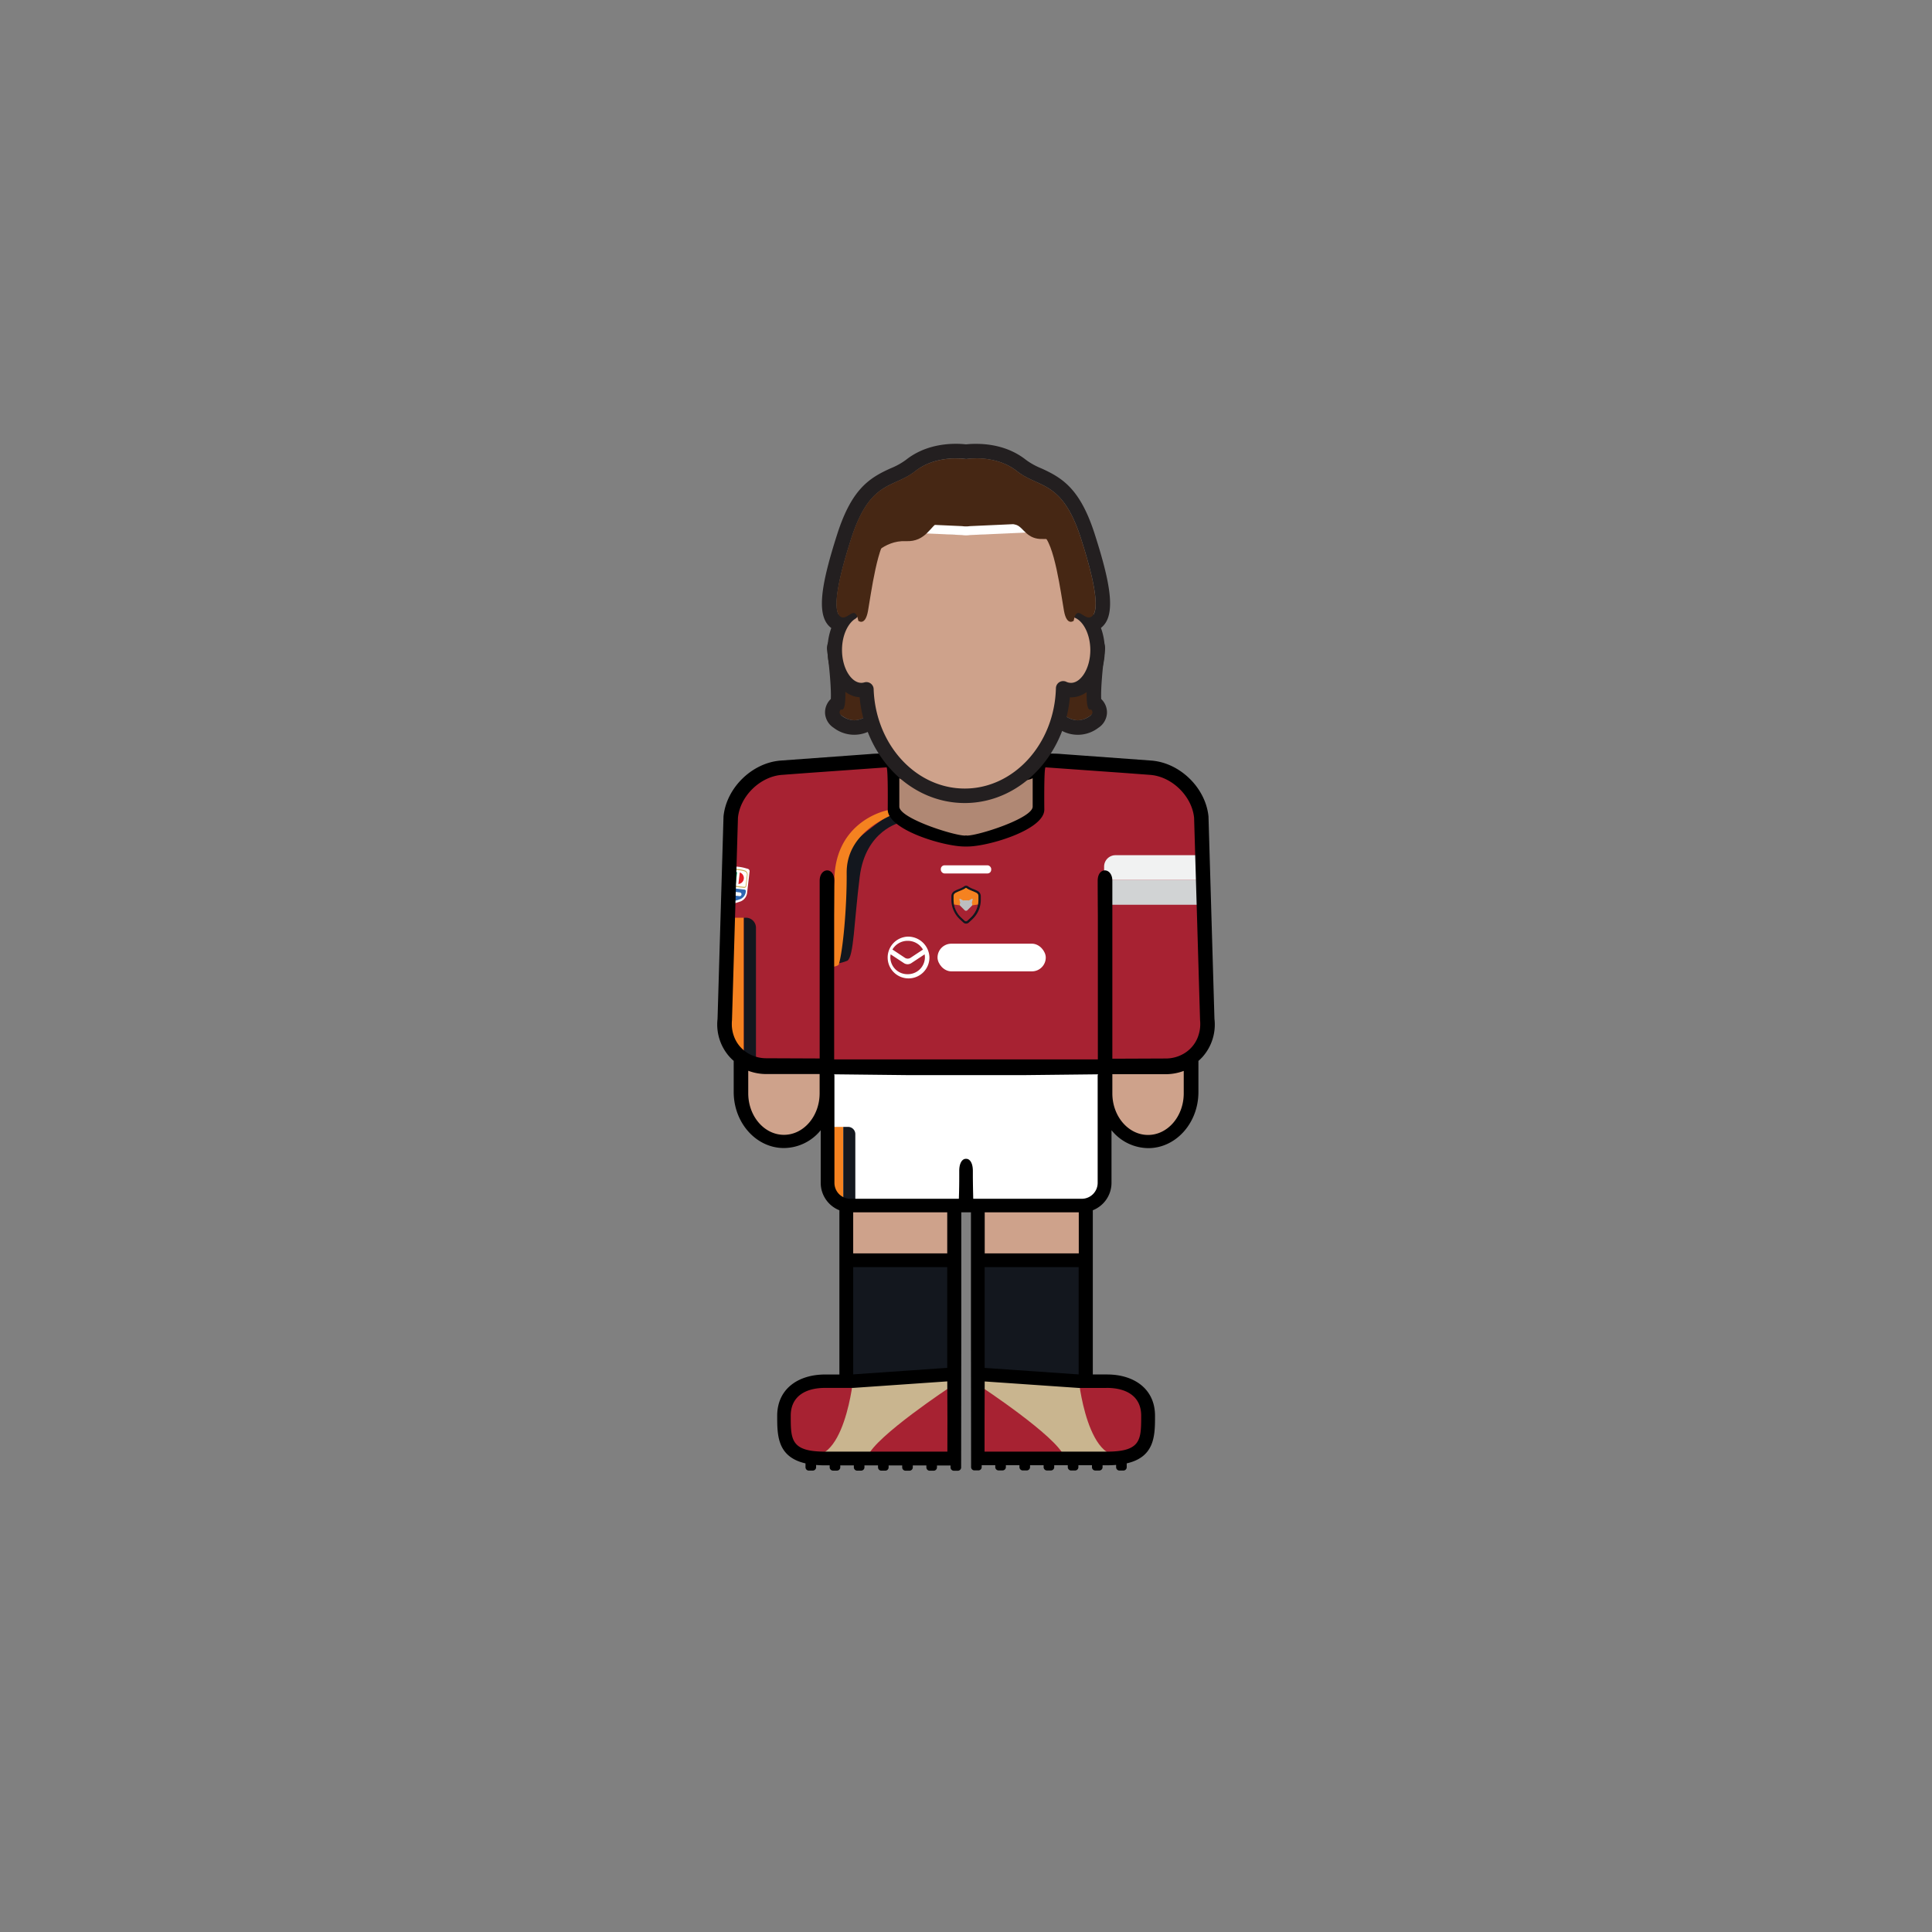 <svg id="player" xmlns="http://www.w3.org/2000/svg" viewBox="0 0 800 800"><rect x="0" y="0" width="800" height="800" fill="#808080" stroke="none"/><defs><style>.cls-1{fill:#cea28b}.cls-2{fill:#c9b58f}.cls-3{fill:#a72232}.cls-4{fill:#13171e}.cls-5{fill:#fff}.cls-6{fill:#f58220}.cls-15{fill:#462714}.cls-16{fill:#231f20}</style></defs><g id="skin"><path id="arm-left" class="cls-1" d="M305.93 382h36.78v72.4a18.39 18.39 0 01-18.39 18.39 18.39 18.39 0 01-18.39-18.39V382z"/><path id="arm-right" class="cls-1" d="M457.19 382H494v72.4a18.39 18.39 0 01-18.39 18.39 18.39 18.39 0 01-18.39-18.39V382h-.03z"/><path id="leg-left" class="cls-1" d="M349.88 492.02h45.67v45.67h-45.67z"/><path id="leg-right" class="cls-1" d="M404.78 492.02h45.67v45.67h-45.67z"/></g><g id="boots"><path id="left" class="cls-2" d="M395.54 570.04h-22.83l-22.83 1.97h-12.5l-7.5 2.53-5.25 8.5v9.83l1.91 4.17 3.84 4.05 6.33 1.95h58.83v-33z"/><path id="right" class="cls-2" d="M404.67 570.04h22.83l22.83 1.97h12.5l7.5 2.53 5.25 8.5v9.83l-1.91 4.17-3.84 4.05-6.33 1.95h-58.83v-33z"/><path class="cls-3" d="M353.17 572s-4.87 44.38-25.37 26.63c0 0-6-15.62-.87-19.87s26.24-6.76 26.24-6.76zm40.63 2.12s-31.25 20.59-34.5 28.88h36.25v-28.88zm52.95-2.12s4.88 44.38 25.38 26.63c0 0 6-15.62.88-19.87S446.75 572 446.75 572zm-40.62 2.12s31.25 20.58 34.5 28.92h-36.25v-28.92z" id="details"/></g><g id="socks"><path id="left-2" data-name="left" class="cls-4" d="M349.88 522h45.67v48.04h-45.67z"/><path id="right-2" data-name="right" class="cls-4" d="M404.38 522h45.67v48.04h-45.67z"/></g><g id="shorts"><path id="shorts-2" data-name="shorts" class="cls-5" d="M341.67 442.54h116.49v47a9.95 9.95 0 01-9.95 9.95h-96.6a9.95 9.95 0 01-9.95-9.95v-47h.01z"/><path class="cls-6" d="M344.14 466.62h5v31h-1.88a3.14 3.14 0 01-3.14-3.14v-27.86h.02z"/><path class="cls-4" d="M349.17 466.62h2a3 3 0 013 3V499h-5v-32.38z"/></g><g id="shirt"><path id="shirt-2" data-name="shirt" class="cls-3" d="M369.5 314.8l-48.29 2.99-11.36 6.25-6.83 10.1-1.93 98.78 11.16 7.16 29.96 1.13h147.21l10.96-12.79-3.4-92.71-6.83-11.84-9.77-6.08-49.84-2.99-1 21.24-6.5 6.5-11.16 3.48-11.88 2.02-15.46-3.17-11-5.66-3.66-3.84-.38-20.57z"/><path class="cls-4" d="M372.73 340.62S358.42 343.75 356 363s-2.44 33.06-5.12 34.81c0 0-6.69 2.81-7.75 0 0 0 2.13-38.25 7.06-45.12s20.69-17.06 20.69-17.06z"/><path class="cls-6" d="M371.27 336.59c.47-.21-1.51-1.52-2-1.45-6.55.93-23.71 7.48-23.77 29.56l-3.19 35.49c0 .82 4.75 0 5-.81 1.67-5.27 3.39-23.38 3.28-37.86-.14-16.05 15.41-22.62 20.68-24.93zM303 380h5v57.62h-.74a4.29 4.29 0 01-4.29-4.29V380h.03z"/><path class="cls-4" d="M308 380h.87a4.16 4.16 0 014.16 4.16v56h-5V380H308z"/><g id="logo-serie-a"><path class="cls-5" d="M306.64 373.27l-2 .64a.88.88 0 01-.73-.09l-1.79-1.08a4.38 4.38 0 01-1.82-4.29l1-8.6a1.07 1.07 0 01.93-1h1.37a16.07 16.07 0 014.79.56l1.32.36a1.07 1.07 0 01.67 1.2l-1 8.6a4.38 4.38 0 01-2.74 3.7z"/><path d="M305.87 360.3a13.72 13.72 0 012 .39l.53.15a1.38 1.38 0 01.86 1.54l-.51 4.35a.52.52 0 01-.52.51l-6.29-.74a.52.52 0 01-.39-.61l.51-4.35a1.38 1.38 0 011.2-1.3h.55a13.72 13.72 0 012.05.08m0-.41a14 14 0 00-2.1-.09h-.55a1.77 1.77 0 00-1.54 1.68l-.51 4.35a.91.91 0 00.68 1.07l6.29.74a.91.91 0 00.91-.88l.51-4.35a1.77 1.77 0 00-1.11-2l-.53-.15a14 14 0 00-2.06-.4z" fill="#cfaf58"/><path d="M300.95 368.18a3.8 3.8 0 001.57 3.72l1.56.94a.76.76 0 00.63.07l1.73-.55a3.8 3.8 0 002.39-3.26.62.62 0 00-.47-.73l-6.79-.8a.62.62 0 00-.62.61z" fill="#2f67b1"/><rect class="cls-5" x="302.38" y="369.34" width="4.68" height="1.54" rx=".7" ry=".7" transform="rotate(6.68 304.683 370.015)"/><path d="M303 363.29a2.22 2.22 0 001.68 2.62l.56-4.79a2.22 2.22 0 00-2.24 2.17z" fill="#009d5c"/><path d="M306.32 361.26l-.56 4.79a2.46 2.46 0 00.56-4.79z" fill="#e01f26"/></g><g id="crest-as-roma-2004"><path class="cls-4" d="M400 367.68a.32.32 0 01.22.09c.71.65 3 1.32 4.15 2a1.5 1.5 0 01.77 1.31v1.48a10.11 10.11 0 01-3.25 7.42l-1.43 1.32a.69.69 0 01-.93 0l-1.42-1.3a10.11 10.11 0 01-3.25-7.42v-1.48a1.5 1.5 0 01.77-1.31c1.2-.67 3.45-1.33 4.15-2a.32.32 0 01.22-.09m0-.95a1.27 1.27 0 00-.86.34 10.27 10.27 0 01-2 1 19.19 19.19 0 00-1.93.87 2.45 2.45 0 00-1.26 2.14v1.48a11.06 11.06 0 003.55 8.12l1.43 1.32a1.64 1.64 0 002.22 0l1.43-1.32a11.06 11.06 0 003.55-8.12v-1.48a2.45 2.45 0 00-1.26-2.14 19.19 19.19 0 00-1.93-.87 10.27 10.27 0 01-2-1 1.27 1.27 0 00-.86-.34z"/><path class="cls-3" d="M395.07 374.57a10.11 10.11 0 003 5.39l1.43 1.32a.69.69 0 00.93 0l1.43-1.32a10.11 10.11 0 003-5.39z"/><path class="cls-6" d="M405.14 372.54v-1.48a1.5 1.5 0 00-.77-1.31c-1.2-.67-3.45-1.33-4.15-2a.32.32 0 00-.44 0c-.71.65-3 1.32-4.15 2a1.5 1.5 0 00-.77 1.31v1.48a10.1 10.1 0 00.21 2l2.7.4a15.07 15.07 0 004.46 0l2.7-.4a10.1 10.1 0 00.21-2z"/><path d="M402.37 372.19l-1.23.69a3 3 0 00-.84-.06 4.43 4.43 0 01-.6 0 3 3 0 00-.84.06l-1.23-.69a.25.25 0 00-.37.28l.35 1.37a2.23 2.23 0 00-.18.64.77.77 0 00.22.64l1.78 1.78a.82.82 0 001.16 0l1.78-1.78a.77.77 0 00.22-.64 2.23 2.23 0 00-.18-.64l.35-1.37a.25.25 0 00-.39-.28z" fill="#bcbec0"/></g><rect id="logo-diadora" class="cls-5" x="389.57" y="358.31" width="20.87" height="3.37" rx="1.54" ry="1.54"/><g id="sponsor-mazda"><path class="cls-5" d="M375.86 387.84a8.65 8.65 0 109 8.65 8.84 8.84 0 00-9-8.65zm0 1.74a7.24 7.24 0 016.32 3.62l-5.23 3.46a2.19 2.19 0 01-2.16 0l-5.25-3.48a7.24 7.24 0 016.32-3.6zm0 13.81a7.06 7.06 0 01-7.19-6.91 6.64 6.64 0 01.13-1.3l5.53 3.65a2.78 2.78 0 003 0l5.53-3.65a6.64 6.64 0 01.13 1.3 7.06 7.06 0 01-7.13 6.91z"/><rect class="cls-5" x="388.21" y="390.76" width="44.82" height="11.46" rx="5.73" ry="5.73"/></g><g id="asset-captain-band-two-colour"><path fill="#d1d3d4" d="M457.19 364.38h42.82v10.26h-42.82z"/><path d="M461.9 354.12H500v10.26h-42.81v-5.55a4.71 4.71 0 014.71-4.71z" fill="#f1f2f2"/></g></g><path id="neck" fill="#b08874" d="M427.61 339.42l-27.59 8.62-28.6-9.62-1.92-23.62h61.04l-2.93 24.62z"/><path d="M502.88 421.91l-2.47-83.84c-1.19-11.87-11.83-22.25-23.72-23.14l-37.14-2.71c-4.07-.45-20.52-.09-39.55.53-19-.62-35.48-1-39.55-.53l-37.14 2.71c-11.89.89-22.53 11.27-23.72 23.14l-2.47 83.84a20.15 20.15 0 005 15.74 19.92 19.92 0 001.69 1.64v12.87c0 12.81 9.32 23.22 20.78 23.22a19.8 19.8 0 0015.25-7.38v21.79a12.23 12.23 0 007.74 11.36v68h-5.93c-10.93 0-19.83 5.8-19.83 17.11 0 8.06 0 17 11.72 19.7v1.6a1.38 1.38 0 001.38 1.38h1.63a1.38 1.38 0 001.38-1.37v-.95c1.16.09 2.39.15 3.73.15h1.89v.8a1.38 1.38 0 001.38 1.38h1.63a1.38 1.38 0 001.38-1.37v-.8h5.62v.8a1.38 1.38 0 001.38 1.38h1.63a1.38 1.38 0 001.38-1.37v-.8h5.62v.8a1.38 1.38 0 001.38 1.38h1.63a1.38 1.38 0 001.38-1.37v-.8h5.62v.8a1.38 1.38 0 001.38 1.38h1.63a1.38 1.38 0 001.38-1.37v-.8h5.62v.8a1.38 1.38 0 001.38 1.38h1.63a1.38 1.38 0 001.38-1.37v-.8h5.62v.8a1.38 1.38 0 001.38 1.38h1.63a1.38 1.38 0 001.38-1.37v-.81l.06-55.45V502h4v49.21l.06 54.67v1.6a1.38 1.38 0 001.38 1.38h1.63a1.38 1.38 0 001.38-1.37v-.8h5.62v.8a1.38 1.38 0 001.38 1.38h1.63a1.38 1.38 0 001.38-1.37v-.8h5.62v.8a1.38 1.38 0 001.38 1.38h1.63a1.38 1.38 0 001.38-1.37v-.8h5.62v.8a1.38 1.38 0 001.38 1.38h1.63a1.38 1.38 0 001.38-1.37v-.8h5.62v.8a1.38 1.38 0 001.38 1.38h1.63a1.38 1.38 0 001.38-1.37v-.8h5.62v.8a1.38 1.38 0 001.38 1.38h1.63a1.38 1.38 0 001.38-1.37v-.8h1.89c1.33 0 2.57-.05 3.72-.15v.95a1.38 1.38 0 001.38 1.38h1.63a1.38 1.38 0 001.38-1.37v-1.6c11.71-2.68 11.72-11.64 11.72-19.7 0-11.3-8.89-17.11-19.83-17.11h-5.93v-68a12.23 12.23 0 007.74-11.36V468a19.8 19.8 0 0015.21 7.42c11.46 0 20.78-10.42 20.78-23.22v-12.9a19.92 19.92 0 001.69-1.64 20.15 20.15 0 004.95-15.75zm-130.49-99.66c3.46 1.84 15.64 2.07 27.61 1.79 12 .28 24.15 0 27.61-1.79V334c0 4.8-22.42 12-27.23 12l-.38-.08-.38.08c-4.8 0-27.23-7.19-27.23-12zm-33 128.91v1.53c0 9.5-6.63 17.22-14.78 17.22s-14.78-7.73-14.78-17.22v-9.31a21.08 21.08 0 007.47 1.36h22.09zm52.9 149.93h-50.64c-14.22 0-14.22-5-14.22-14.89 0-8.21 6.38-11.5 14.22-11.5h11.67l38.93-2.7.06 15.37zm-38.74-76.4h38.67v41.71l-38.67 2.68h-.26V524.7zm-.26-5.74V502h38.94v17h-38.91zm104.77 55.75h.26c7.84 0 14.22 3.29 14.22 11.5 0 9.91 0 14.89-14.22 14.89h-50.64V587.4l.06-15.37 38.93 2.69h11.42zm-11.67-50h.26v44.4h-.26l-38.67-2.68V524.7zm-38.64-5.7v-17h38.95v17h-38.95zm46.84-73.77h-.07v44.58a6.6 6.6 0 01-6.58 6.58H403s-.11-3.73-.16-8.75v-2.79c0-3.51-1.41-5.09-2.82-5-1.41-.09-2.82 1.49-2.82 5v2.79c0 5-.16 8.75-.16 8.75H352.1a6.6 6.6 0 01-6.58-6.58v-44.63h-.07v-.33l30.24.33h48.69l30.24-.33zm35.57 7.51c0 9.5-6.63 17.22-14.78 17.22s-14.78-7.73-14.78-17.22v-7.94h22.09a21.08 21.08 0 007.47-1.36zm6-23.73a13.53 13.53 0 01-6 7.29 14.69 14.69 0 01-7.47 2l-22.09.09v-73.67c0-5.56-6.07-5.94-6.07 0s.07 14.37.07 14.37v59.59H345.41v-59.61s.07-8.46.07-14.37-6.07-5.54-6.07 0v73.59l-22.09-.09a14.69 14.69 0 01-7.47-2 13.53 13.53 0 01-6-7.29 14.89 14.89 0 01-.75-6.46l2.47-83.84c.89-9 9.23-17.08 18.2-17.75l11.12-.83 32.22-2.29c.68.54.48 17.49.48 17.49 0 8.43 23.34 15.29 31.77 15.29h1.3c8.43 0 31.77-6.86 31.77-15.29 0 0-.2-16.95.48-17.49l32.22 2.29 11.12.83c9 .67 17.3 8.8 18.2 17.75l2.47 83.84a14.89 14.89 0 01-.77 6.55z" id="border"/><g id="head"><path class="cls-15" d="M346.47 277.43s.79 18.31-3.21 16.31a32.53 32.53 0 015.4 2.67c1.93 1.33 5 3 9.29.67s6.29-1 7.71-8.74 5.42-28.26 2.59-30.85-21.78 19.94-21.78 19.94zm106.11 1s-1.79 17.31 2.21 15.31a37.16 37.16 0 01-3.4 2.67c-1.93 1.33-5 3-9.29.67s-6.29-1-7.71-8.74-5.42-28.26-2.59-30.85 20.78 20.94 20.78 20.94z"/><path class="cls-16" d="M367.21 257.17a1.5 1.5 0 011 .33c2.83 2.58-1.17 23.08-2.59 30.85s-3.41 6.41-7.71 8.74a8.74 8.74 0 01-4.2 1.17 8.88 8.88 0 01-5.09-1.83c-1.93-1.33-.4-2.67-.4-2.67a.89.89 0 00.4.1c3.34 0-.18-25.42-.18-25.42s14.13-11.27 18.74-11.27m0-6c-2.35 0-5.9.79-14.5 6.68-4.24 2.91-7.84 5.77-8 5.89a6 6 0 00-2.2 5.51c1 7.3 1.76 16.26 1.54 20.19a7.67 7.67 0 00-2.38 5.91 7.75 7.75 0 003.55 6 14 14 0 0015.57 1 17 17 0 012-.87c4.71-1.86 7.36-4.23 8.8-12.06l.27-1.46c4.39-23.73 4.49-31.23.46-34.91a7.37 7.37 0 00-5.08-1.89zm65.65 6c4.62 0 18.74 11.27 18.74 11.27s-3.52 25.42-.18 25.42a.89.89 0 00.4-.1s1.53 1.33-.4 2.67a8.87 8.87 0 01-5.09 1.83 8.74 8.74 0 01-4.2-1.17c-4.3-2.33-6.29-1-7.71-8.74s-5.42-28.26-2.59-30.85a1.5 1.5 0 011-.33m0-6a7.38 7.38 0 00-5.08 1.89c-4 3.67-3.93 11.18.46 34.91l.27 1.46c1.44 7.83 4.09 10.2 8.8 12.06a17 17 0 012 .87 14 14 0 0015.57-1 7.75 7.75 0 003.55-6 7.67 7.67 0 00-2.38-5.91c-.22-3.94.53-12.89 1.55-20.19a6 6 0 00-2.2-5.51c-.15-.12-3.75-3-8-5.89-8.59-5.89-12.15-6.68-14.5-6.68z"/><path class="cls-16" d="M404.21 189.79c4.33 0 11.24.83 16.92 5.32 9 7.13 18.67 3.51 26.5 27.9s6.83 31.39 4 32.56a1.86 1.86 0 01-.71.14c-1.58 0-3.12-1.89-4.36-1.89-.79 0-1.45.76-1.92 3.25a2 2 0 01-1.17.42c-.92 0-2.15-.78-2.83-4.5-1.17-6.42-4-28.92-9-31.59-1.67-.89-4.41-1.19-7.77-1.19-6.71 0-15.87 1.18-23.81 1.18-7.94 0-17.1-1.18-23.81-1.18-3.36 0-6.11.3-7.77 1.19-5 2.67-7.83 25.17-9 31.59-.68 3.71-1.91 4.5-2.83 4.5a2 2 0 01-1.17-.42c-.47-2.49-1.14-3.25-1.92-3.25-1.24 0-2.78 1.89-4.36 1.89a1.86 1.86 0 01-.71-.14c-2.83-1.17-3.83-8.17 4-32.56s17.5-20.77 26.5-27.9c5.67-4.49 12.58-5.32 16.92-5.32a27.65 27.65 0 014.19.28 27.63 27.63 0 014.19-.28m0-6a37 37 0 00-4.29.21 37 37 0 00-4.19-.23c-5.6 0-13.73 1.15-20.64 6.62a28.7 28.7 0 01-6.33 3.51c-8.89 4-16.16 8.57-22.16 27.26-7 21.91-9.58 36.23-.57 39.94a7.84 7.84 0 003 .59 8.28 8.28 0 002.16-.29l.31.28a8 8 0 005 1.79c2.11 0 7.18-.92 8.73-9.42.18-1 .4-2.33.64-3.86.65-4 1.53-9.51 2.69-14.5 1.39-6 2.53-8.34 3-9.12a20.51 20.51 0 014.54-.35c3 0 6.65.26 10.52.54 4.39.32 8.93.64 13.26.65h.04c4.34 0 8.89-.33 13.29-.65 3.86-.28 7.52-.54 10.52-.54a20.37 20.37 0 014.54.36c.47.78 1.61 3.13 3 9.12 1.16 5 2 10.49 2.69 14.5.25 1.54.46 2.86.64 3.86 1.55 8.51 6.62 9.42 8.73 9.42a8 8 0 005-1.79l.31-.27a8.28 8.28 0 002.16.29 7.84 7.84 0 003-.59c9-3.71 6.46-18-.57-39.94-6-18.69-13.27-23.24-22.16-27.26a28.7 28.7 0 01-6.33-3.51c-6.91-5.47-15-6.62-20.64-6.62zm-54.96 73.61zm101.38 0z"/><path id="skin-2" data-name="skin" class="cls-1" d="M446.38 253.1c0-.91.08-1.81.08-2.73 0-30.51-21.06-55.25-47-55.25s-47 24.74-47 55.25c0 1.11 0 2.21.1 3.31-4 2.46-6.9 8.44-6.9 15.43 0 9.19 4.93 16.64 11 16.64a7.47 7.47 0 002.1-.31c.82 24.5 18.74 44.08 40.73 44.08s40.12-19.81 40.74-44.5a7.65 7.65 0 003.25.74c6.08 0 11-7.45 11-16.64-.05-7.65-3.48-14.06-8.1-16.02z"/><path id="border-2" data-name="border" d="M446.38 253.1c0-.91.08-1.81.08-2.73 0-30.51-21.06-55.25-47-55.25s-47 24.74-47 55.25c0 1.11 0 2.21.1 3.31-4 2.46-6.9 8.44-6.9 15.43 0 9.19 4.93 16.64 11 16.64a7.47 7.47 0 002.1-.31c.82 24.5 18.74 44.08 40.73 44.08s40.12-19.81 40.74-44.5a7.65 7.65 0 003.25.74c6.08 0 11-7.45 11-16.64-.05-7.65-3.48-14.06-8.1-16.02z" fill="none" stroke="#231f20" stroke-linecap="round" stroke-linejoin="round" stroke-width="6"/><path class="cls-15" d="M447.62 223c-7.83-24.39-17.5-20.77-26.5-27.9-8.82-7-20.63-5.12-21.1-5-.48-.08-12.28-1.94-21.1 5-9 7.13-18.67 3.51-26.5 27.9s-6.83 31.39-4 32.56 5.67-5.5 7 1.5c0 0 2.83 2.34 4-4.08s4-28.92 9-31.59 19.67 0 31.58 0c11.91 0 26.59-2.66 31.58 0s7.83 25.17 9 31.59 4 4.08 4 4.08c1.33-7 4.17-.33 7-1.5s3.88-8.15-3.96-32.56z"/><path class="cls-5" d="M368.32 216.5l30.1 1.36a11 11 0 003.17 0l30.1-1.36a2 2 0 012.07 1.85 2 2 0 01-2.07 1.85l-30.1 1.36a11 11 0 01-3.17 0l-30.1-1.36a2 2 0 01-2.07-1.85 2 2 0 012.07-1.85z"/><path class="cls-15" d="M360.09 231.58s5.63-7.94 15-7.5c8.38.39 10.21-6.5 13.79-8s11.51-2.17 6.48-4.83-28.19.42-28.19.42-7.28 15.33-7.08 19.91zm83.6-2.99s-4.44-5.72-11.83-5.41c-6.61.28-8-4.69-10.87-5.77s-9.07-1.56-5.11-3.48 22.23.3 22.23.3 5.74 11.09 5.58 14.36z"/></g></svg>